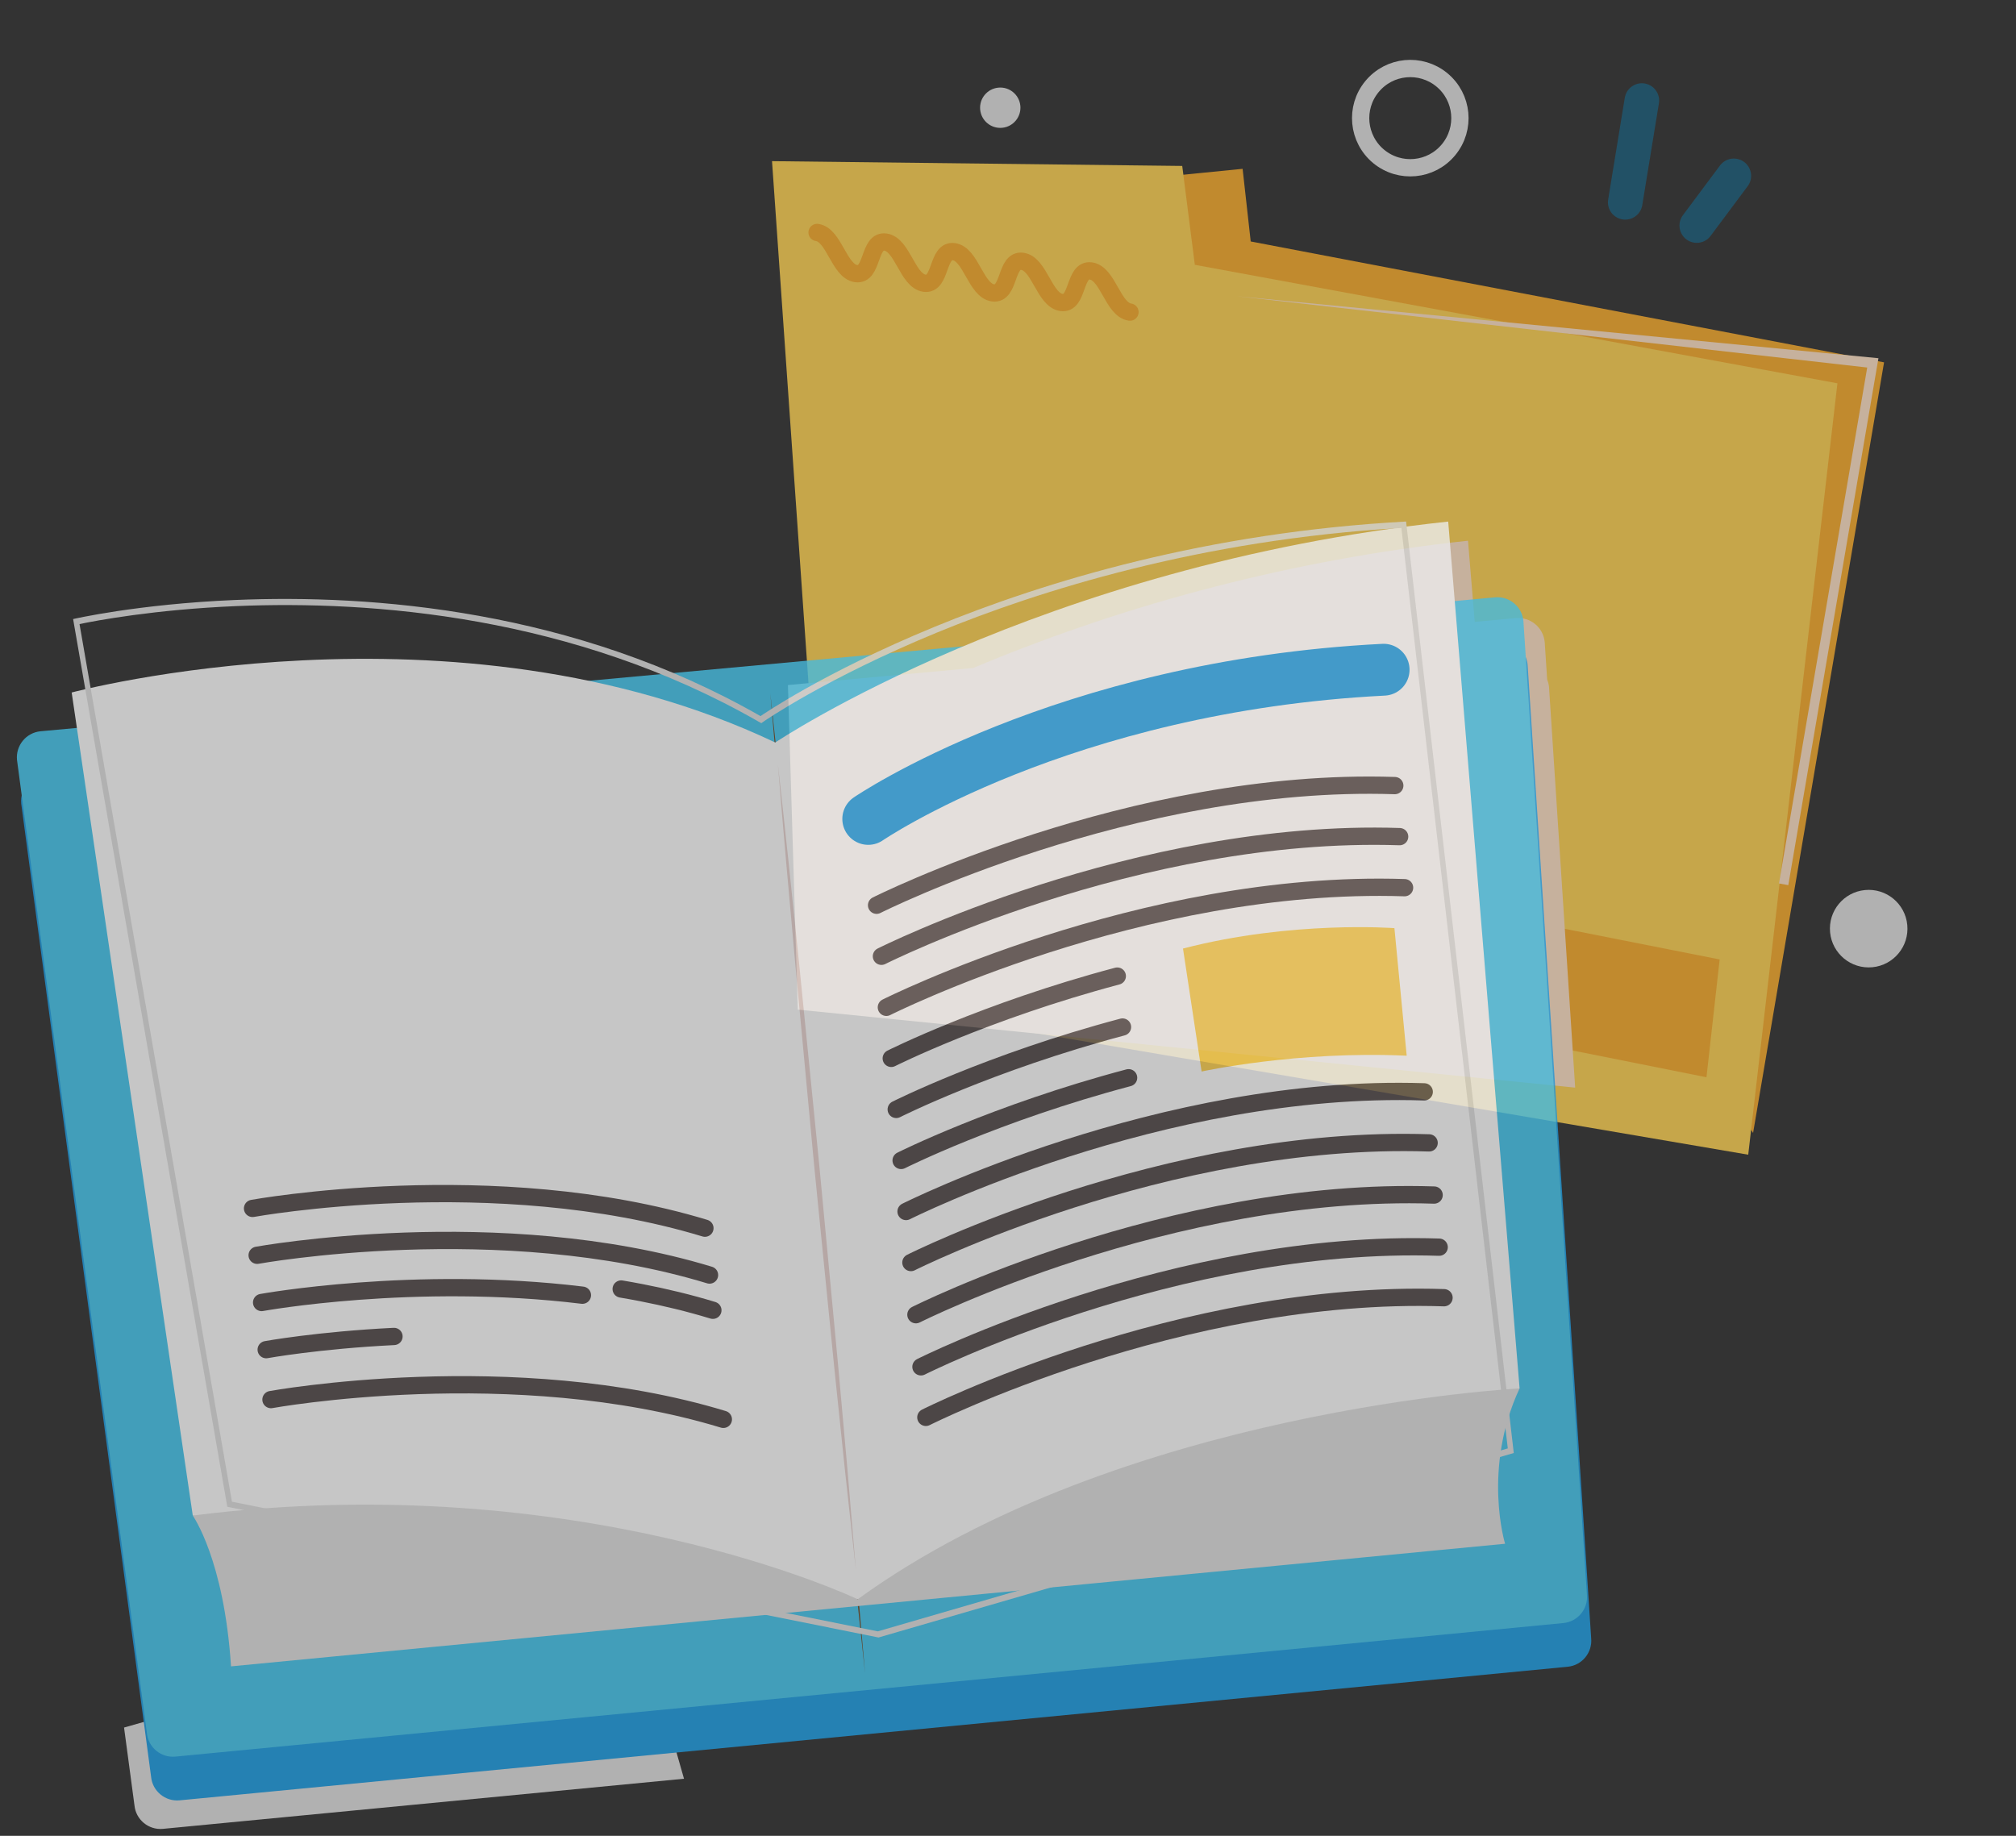 <svg width="56" height="51" viewBox="0 0 56 51" fill="none" xmlns="http://www.w3.org/2000/svg">
<rect x="0" y="0" width="56" height="51" fill="#333333" stroke="none"/>
<g opacity="0.9">
<g opacity="0.8">
<path d="M48.697 31.473L52.335 10.066L34.742 6.708L34.517 4.69L31.102 5.029L48.697 31.473Z" fill="#F9AB2D"/>
<path d="M21.445 4.477L23.069 27.726L48.562 32.078L51.04 10.648L33.19 7.356L32.84 4.61L21.445 4.477Z" fill="#FFD252"/>
<path d="M38.83 24.886L38.818 28.212L47.402 29.926L47.768 26.654L38.83 24.886Z" fill="#F9AB2D"/>
<path d="M22.697 6.458C23.172 6.525 23.306 7.534 23.781 7.601C24.256 7.668 24.122 6.658 24.597 6.725C25.072 6.792 25.206 7.801 25.681 7.868C26.156 7.935 26.022 6.925 26.497 6.992C26.973 7.059 27.106 8.069 27.583 8.136C28.058 8.202 27.924 7.193 28.399 7.26C28.875 7.326 29.01 8.336 29.485 8.403C29.962 8.47 29.826 7.46 30.303 7.527C30.779 7.594 30.913 8.603 31.388 8.67" stroke="#F9AB2D" stroke-width="0.48" stroke-miterlimit="10" stroke-linecap="round"/>
<path d="M42.101 17.171L40.965 17.276L40.778 15.021C38.237 15.293 35.896 15.746 33.787 16.288C32.583 16.597 31.454 16.934 30.409 17.285C30.148 17.373 29.892 17.461 29.641 17.549C29.517 17.593 29.392 17.638 29.269 17.682C29.023 17.772 28.783 17.861 28.548 17.95C28.014 18.153 27.51 18.356 27.032 18.557L21.887 19.031L22.161 28.047L43.755 30.215L43.028 19.077C43.021 19.006 43.002 18.94 42.977 18.877L42.909 17.838C42.871 17.431 42.509 17.132 42.101 17.171Z" fill="#FFE2C5"/>
<path d="M34.337 8.227L37.772 8.615L51.867 10.21L49.416 24.542L49.675 24.59L52.179 9.951L34.337 8.227Z" fill="#FFE2C5"/>
<path d="M45.607 2.793L45.145 5.621" stroke="#1C5D7A" stroke-width="0.96" stroke-miterlimit="10" stroke-linecap="round"/>
<path d="M48.162 4.885L47.132 6.266" stroke="#1C5D7A" stroke-width="0.96" stroke-miterlimit="10" stroke-linecap="round"/>
<path d="M52.011 26.87C52.603 26.813 53.037 26.287 52.98 25.695C52.923 25.103 52.397 24.669 51.805 24.726C51.212 24.783 50.779 25.309 50.836 25.901C50.893 26.493 51.419 26.927 52.011 26.87Z" fill="#E2E2E2"/>
<path d="M40.238 4.159C40.723 3.571 40.639 2.702 40.052 2.218C39.464 1.734 38.595 1.817 38.111 2.405C37.626 2.992 37.71 3.861 38.297 4.346C38.885 4.83 39.754 4.747 40.238 4.159Z" stroke="#E2E2E2" stroke-width="0.48" stroke-miterlimit="10"/>
<path d="M27.839 3.55C28.147 3.52 28.372 3.247 28.343 2.939C28.313 2.631 28.04 2.405 27.732 2.435C27.424 2.464 27.198 2.738 27.227 3.046C27.257 3.354 27.531 3.58 27.839 3.55Z" fill="#E2E2E2"/>
</g>
<g opacity="0.8">
<path d="M17.718 44.915C17.574 44.409 17.046 44.117 16.54 44.26L3.446 47.992L3.735 50.152C3.773 50.552 4.129 50.845 4.528 50.806L19 49.414L17.718 44.915Z" fill="#E2E2E2"/>
<path d="M43.545 46.303L4.99 50.014C4.591 50.053 4.235 49.759 4.197 49.36L0.589 22.323C0.551 21.924 0.844 21.568 1.243 21.53L41.64 17.81C42.04 17.771 42.395 18.064 42.434 18.464L44.199 45.51C44.237 45.91 43.946 46.265 43.545 46.303Z" fill="#209FE5"/>
<path d="M43.427 45.089L4.873 48.799C4.474 48.838 4.118 48.545 4.08 48.145L0.472 21.109C0.434 20.709 0.727 20.354 1.126 20.315L41.523 16.595C41.923 16.556 42.278 16.849 42.317 17.249L44.081 44.295C44.12 44.695 43.828 45.05 43.427 45.089Z" fill="#48C8EF"/>
<path d="M24.03 46.487L23.666 43.081L23.317 39.675L22.641 32.865L21.999 26.058L21.69 22.654L21.397 19.252L21.761 22.658L22.11 26.064L22.785 32.873L23.426 39.681L23.735 43.085L24.03 46.487Z" fill="#724C27"/>
<path d="M5.355 42.103L1.991 19.238C1.991 19.238 12.617 16.392 21.535 20.627C21.535 20.627 28.838 15.71 40.228 14.489L42.211 38.571L23.826 44.428L5.355 42.103Z" fill="white"/>
<path d="M38.927 14.666L41.883 40.237L24.383 45.32L6.443 41.718L2.209 17.337C2.667 17.241 4.291 16.934 6.553 16.838C10.341 16.678 15.934 17.104 21.066 20.044L21.147 20.09L21.217 20.041C21.233 20.029 22.971 18.83 26.027 17.573C28.822 16.423 33.319 14.993 38.927 14.666ZM39.058 14.488C28.02 15.09 21.125 19.894 21.125 19.894C15.954 16.933 10.327 16.507 6.53 16.668C3.811 16.783 2.031 17.198 2.031 17.198L6.314 41.859L24.404 45.49L42.049 40.365L39.058 14.488Z" fill="#E2E2E2"/>
<path d="M6.417 46.292L41.808 42.886C41.808 42.886 41.169 40.809 42.21 38.571C42.21 38.571 31.123 39.135 23.825 44.428C23.825 44.428 16.101 40.736 5.354 42.103C5.354 42.103 6.226 43.323 6.417 46.292Z" fill="#E2E2E2"/>
<path d="M21.609 21.242C21.82 23.109 22.014 24.974 22.205 26.838L22.764 32.433L23.29 38.025L23.54 40.822L23.775 43.618L23.468 40.818L23.177 38.02L22.62 32.425L22.096 26.833C21.927 24.97 21.76 23.105 21.609 21.242Z" fill="#E8D4D1"/>
<path d="M7.015 33.57C7.015 33.57 13.745 32.346 19.581 34.119" stroke="#564E4E" stroke-width="0.48" stroke-miterlimit="10" stroke-linecap="round"/>
<path d="M7.143 34.872C7.143 34.872 13.873 33.647 19.709 35.421" stroke="#564E4E" stroke-width="0.48" stroke-miterlimit="10" stroke-linecap="round"/>
<path d="M7.527 38.881C7.527 38.881 14.257 37.656 20.093 39.43" stroke="#564E4E" stroke-width="0.48" stroke-miterlimit="10" stroke-linecap="round"/>
<path d="M17.255 35.809C17.441 35.84 17.626 35.874 17.813 35.91C18.48 36.04 19.147 36.2 19.802 36.4" stroke="#564E4E" stroke-width="0.48" stroke-miterlimit="10" stroke-linecap="round"/>
<path d="M7.267 36.184C7.267 36.184 11.509 35.412 16.178 35.981" stroke="#564E4E" stroke-width="0.48" stroke-miterlimit="10" stroke-linecap="round"/>
<path d="M7.394 37.494C7.394 37.494 8.826 37.233 10.944 37.127" stroke="#564E4E" stroke-width="0.48" stroke-miterlimit="10" stroke-linecap="round"/>
<path d="M24.118 22.75C24.118 22.75 29.501 19.057 38.434 18.605" stroke="#209FE5" stroke-width="1.44" stroke-miterlimit="10" stroke-linecap="round"/>
<path d="M24.349 25.148C24.349 25.148 31.427 21.584 38.744 21.824" stroke="#564E4E" stroke-width="0.48" stroke-miterlimit="10" stroke-linecap="round"/>
<path d="M24.484 26.566C24.484 26.566 31.562 23.002 38.879 23.242" stroke="#564E4E" stroke-width="0.48" stroke-miterlimit="10" stroke-linecap="round"/>
<path d="M24.621 27.984C24.621 27.984 31.698 24.42 39.016 24.66" stroke="#564E4E" stroke-width="0.48" stroke-miterlimit="10" stroke-linecap="round"/>
<path d="M24.757 29.402C24.757 29.402 27.359 28.093 31.036 27.116" stroke="#564E4E" stroke-width="0.48" stroke-miterlimit="10" stroke-linecap="round"/>
<path d="M24.895 30.82C24.895 30.82 27.498 29.508 31.181 28.531" stroke="#564E4E" stroke-width="0.48" stroke-miterlimit="10" stroke-linecap="round"/>
<path d="M25.031 32.238C25.031 32.238 27.651 30.92 31.35 29.94" stroke="#564E4E" stroke-width="0.48" stroke-miterlimit="10" stroke-linecap="round"/>
<path d="M25.168 33.656C25.168 33.656 32.245 30.092 39.562 30.332" stroke="#564E4E" stroke-width="0.48" stroke-miterlimit="10" stroke-linecap="round"/>
<path d="M25.303 35.074C25.303 35.074 32.381 31.51 39.698 31.75" stroke="#564E4E" stroke-width="0.48" stroke-miterlimit="10" stroke-linecap="round"/>
<path d="M25.442 36.523C25.442 36.523 32.52 32.959 39.837 33.199" stroke="#564E4E" stroke-width="0.48" stroke-miterlimit="10" stroke-linecap="round"/>
<path d="M25.582 37.971C25.582 37.971 32.659 34.407 39.977 34.647" stroke="#564E4E" stroke-width="0.48" stroke-miterlimit="10" stroke-linecap="round"/>
<path d="M25.718 39.375C25.718 39.375 32.795 35.811 40.112 36.051" stroke="#564E4E" stroke-width="0.48" stroke-miterlimit="10" stroke-linecap="round"/>
<path d="M32.861 26.351L33.378 29.767C33.378 29.767 36.015 29.186 39.075 29.328L38.734 25.784C38.734 25.785 35.887 25.565 32.861 26.351Z" fill="#FFD252"/>
</g>
</g>
</svg>
